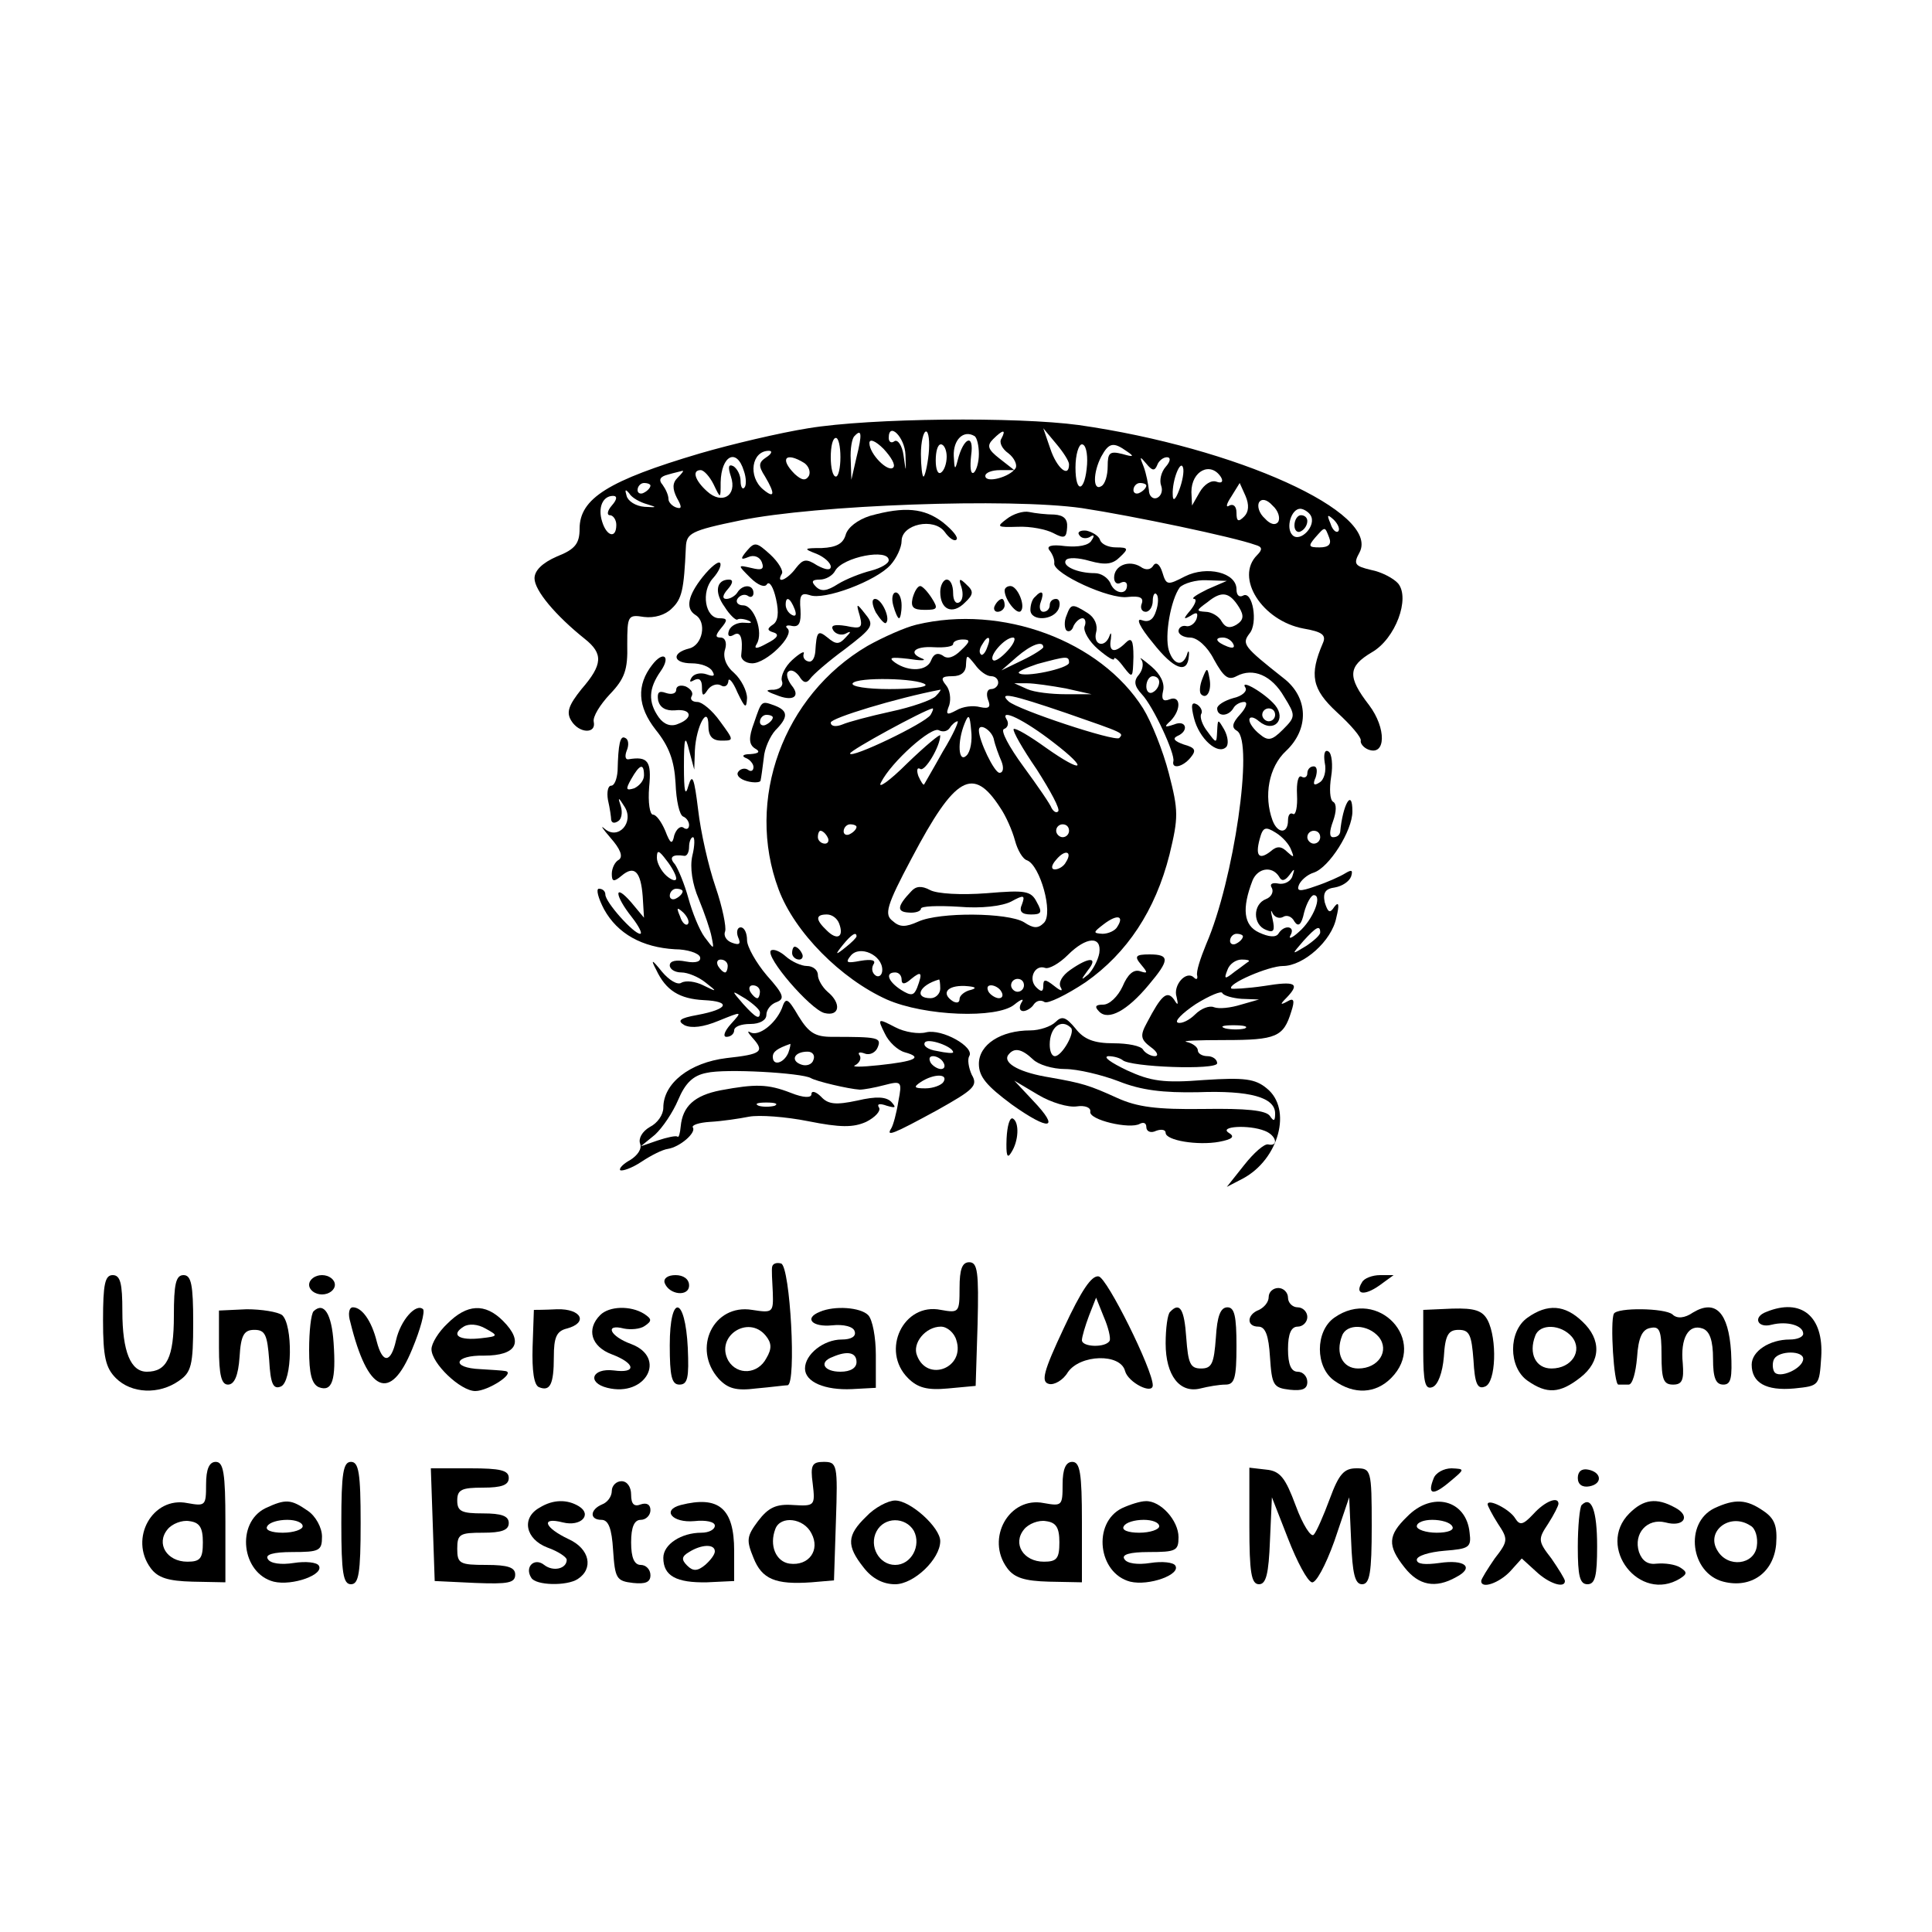 <?xml version="1.0" standalone="no"?>
<!DOCTYPE svg PUBLIC "-//W3C//DTD SVG 20010904//EN"
 "http://www.w3.org/TR/2001/REC-SVG-20010904/DTD/svg10.dtd">
<svg version="1.0" xmlns="http://www.w3.org/2000/svg"
 width="300pt" height="300pt" viewBox="0 0 300 300"
 preserveAspectRatio="xMidYMid meet">

<g transform="translate(0,300) scale(0.1,-0.1)"
fill="#000000" stroke="none">
<path d="M1255 2335 c-44 -7 -120 -25 -168 -39 -142 -42 -187 -70 -187 -117 0
-23 -7 -32 -35 -43 -23 -10 -35 -22 -35 -34 0 -19 33 -58 78 -94 29 -23 28
-40 -5 -78 -20 -25 -24 -36 -16 -49 12 -20 39 -21 35 -2 -2 8 10 27 25 43 23
24 28 38 27 77 0 45 1 47 26 43 16 -2 33 3 43 13 16 15 19 29 22 95 1 22 7 26
85 42 116 24 418 35 530 19 79 -12 236 -45 269 -57 11 -3 12 -7 3 -16 -35 -35
8 -102 72 -114 29 -5 36 -10 30 -23 -21 -49 -17 -71 22 -107 22 -20 38 -39 37
-44 -1 -4 4 -11 12 -14 27 -10 28 33 1 69 -34 44 -33 60 4 82 37 21 60 84 41
107 -7 8 -26 18 -42 21 -25 6 -28 9 -18 27 33 62 -191 163 -436 198 -96 13
-323 11 -420 -5z m75 -45 l-8 -35 -1 31 c-1 17 2 34 6 37 11 12 12 3 3 -33z
m76 4 c1 -29 1 -29 -3 -1 -2 15 -9 25 -14 22 -5 -4 -9 -1 -9 5 0 26 25 1 26
-26z m36 1 c-2 -19 -6 -35 -8 -35 -2 0 -4 16 -4 35 0 19 4 35 8 35 4 0 6 -16
4 -35z m78 0 c0 -13 -4 -26 -8 -29 -5 -3 -6 9 -4 27 5 35 -12 28 -21 -8 -4
-16 -5 -14 -6 7 -1 25 15 41 32 31 4 -2 7 -15 7 -28z m35 24 c-4 -6 1 -16 11
-23 9 -7 14 -18 11 -23 -9 -14 -47 -24 -47 -12 0 5 10 9 23 9 l22 0 -23 18
c-18 14 -20 20 -10 30 15 15 21 16 13 1z m105 -40 c0 -22 -19 -6 -29 24 l-11
32 20 -24 c11 -13 20 -27 20 -32z m-355 11 c0 -16 -3 -30 -7 -30 -5 0 -8 14
-8 30 0 17 3 30 8 30 4 0 7 -13 7 -30z m82 -16 c-8 -8 -37 21 -37 38 0 7 9 4
22 -9 12 -13 19 -25 15 -29z m83 17 c0 -11 -4 -22 -9 -25 -5 -3 -8 6 -8 19 0
14 3 25 8 25 5 0 9 -9 9 -19z m218 -12 c-3 -43 -18 -47 -18 -5 0 20 5 36 10
36 6 0 9 -14 8 -31z m62 20 c12 -8 10 -9 -7 -4 -20 5 -23 2 -23 -19 0 -14 -4
-28 -10 -31 -13 -8 -13 21 0 46 12 22 19 23 40 8z m-560 -9 c-12 -8 -13 -13
-2 -30 16 -27 15 -35 -3 -20 -24 20 -18 60 9 60 6 0 4 -5 -4 -10z m-35 -21 c4
-11 4 -23 1 -26 -3 -4 -6 1 -6 10 0 9 -5 19 -11 23 -8 4 -9 -1 -4 -16 10 -30
-14 -44 -37 -23 -19 17 -24 33 -10 33 5 0 14 -10 20 -22 11 -23 11 -23 11 3 1
42 25 54 36 18z m94 12 c7 -5 10 -14 7 -20 -5 -8 -11 -7 -22 3 -24 24 -14 35
15 17z m548 -3 c2 6 9 12 15 12 6 0 6 -6 -2 -15 -7 -8 -10 -21 -7 -29 3 -8 0
-16 -6 -19 -7 -3 -13 3 -13 12 -1 9 -4 25 -8 36 -7 17 -6 17 4 5 9 -11 13 -12
17 -2z m34 -39 c-6 -16 -10 -18 -10 -7 -1 22 12 55 16 42 2 -6 -1 -22 -6 -35z
m-779 19 c-8 -8 -8 -17 -1 -31 8 -14 8 -18 -1 -15 -6 2 -12 8 -12 13 0 6 -4
15 -9 22 -7 8 -4 13 8 16 10 3 20 5 23 6 2 0 -1 -4 -8 -11z m844 1 c4 -7 1
-10 -7 -7 -8 3 -19 -4 -26 -16 l-12 -21 -1 21 c0 33 30 48 46 23z m-886 -13
c0 -3 -4 -8 -10 -11 -5 -3 -10 -1 -10 4 0 6 5 11 10 11 6 0 10 -2 10 -4z m770
0 c0 -3 -4 -8 -10 -11 -5 -3 -10 -1 -10 4 0 6 5 11 10 11 6 0 10 -2 10 -4z
m152 -48 c-9 -9 -12 -8 -12 6 0 10 -5 14 -11 11 -6 -4 -5 2 3 14 l13 21 9 -20
c6 -14 5 -25 -2 -32z m-927 19 c16 -5 15 -5 -4 -4 -14 1 -26 9 -28 17 -3 10
-2 11 4 4 4 -7 17 -14 28 -17z m-55 -2 c-7 -8 -8 -15 -3 -15 5 0 10 -7 10 -15
0 -22 -15 -18 -22 5 -7 22 1 40 17 40 7 0 6 -6 -2 -15z m1035 -25 c-4 -6 -12
-5 -21 5 -9 8 -12 19 -9 25 4 6 12 5 21 -5 9 -8 12 -19 9 -25z m50 10 c10 -16
-16 -43 -28 -31 -11 11 -2 41 12 41 5 0 13 -5 16 -10z m43 -25 c-3 -3 -9 2
-12 12 -6 14 -5 15 5 6 7 -7 10 -15 7 -18z m-14 -10 c4 -10 -1 -15 -15 -15
-17 0 -18 2 -7 15 16 18 15 18 22 0z"/>
<path d="M2010 2184 c0 -8 5 -12 10 -9 6 3 10 10 10 16 0 5 -4 9 -10 9 -5 0
-10 -7 -10 -16z"/>
<path d="M1351 2199 c-19 -6 -35 -18 -38 -30 -4 -13 -14 -19 -37 -20 -28 0
-29 -1 -8 -9 12 -5 22 -14 22 -20 0 -6 -8 -5 -21 2 -17 11 -22 10 -33 -4 -13
-18 -32 -26 -22 -9 3 4 -5 18 -18 30 -21 19 -24 20 -36 6 -11 -13 -10 -15 2
-10 9 4 18 0 21 -8 4 -11 0 -13 -16 -9 -22 5 -22 5 -2 -15 12 -12 23 -16 26
-10 4 5 10 -5 14 -23 5 -22 3 -35 -5 -40 -9 -6 -9 -9 1 -12 10 -3 6 -9 -10
-17 -16 -9 -21 -9 -16 -1 11 18 -4 60 -21 60 -8 0 -12 5 -9 10 4 6 11 8 16 5
5 -4 9 -1 9 4 0 14 -17 14 -25 1 -3 -5 -11 -10 -17 -10 -7 0 -6 6 2 15 8 9 9
15 2 15 -20 0 -23 -20 -7 -42 8 -13 18 -22 20 -20 3 2 11 1 18 -2 6 -3 3 -4
-7 -3 -10 1 -21 -4 -24 -12 -3 -8 0 -11 7 -7 11 7 15 -5 12 -31 -1 -7 7 -13
17 -13 22 0 66 43 55 54 -5 4 -1 6 7 4 11 -2 14 5 13 25 -2 23 1 27 14 23 22
-9 104 22 126 47 9 10 17 27 17 37 0 26 50 37 67 14 7 -10 15 -15 18 -12 4 3
-6 15 -21 27 -29 22 -59 25 -113 10z m29 -69 c0 -5 -12 -12 -27 -16 -16 -4
-39 -13 -52 -21 -17 -11 -26 -12 -34 -4 -8 8 -6 11 6 11 9 0 20 6 24 14 12 21
83 35 83 16z m-146 -76 c3 -8 2 -12 -4 -9 -6 3 -10 10 -10 16 0 14 7 11 14 -7z"/>
<path d="M1563 2194 c-16 -12 -15 -13 17 -12 20 1 45 -4 56 -10 17 -9 20 -7
21 9 1 13 -5 19 -20 20 -12 0 -30 2 -39 4 -9 2 -25 -3 -35 -11z"/>
<path d="M1676 2169 c3 -5 10 -6 16 -3 7 5 8 2 3 -5 -4 -8 -21 -11 -41 -9 -22
3 -30 0 -24 -7 4 -5 8 -14 7 -20 -1 -16 86 -56 114 -52 19 2 25 -1 22 -10 -3
-7 0 -13 6 -13 6 0 11 8 11 17 0 9 3 14 6 10 3 -3 3 -15 -1 -26 -4 -13 -11
-18 -22 -14 -10 4 -3 -11 17 -35 33 -42 54 -49 56 -21 1 9 -1 10 -3 2 -7 -19
-21 -15 -28 7 -7 23 3 79 17 98 6 6 25 12 42 11 l31 -1 -30 -13 c-16 -8 -26
-14 -21 -15 5 0 2 -8 -5 -17 -12 -14 -12 -16 0 -9 9 6 12 5 9 -5 -3 -8 -11
-13 -17 -11 -6 1 -11 -3 -11 -8 0 -5 8 -10 18 -10 11 0 27 -14 37 -34 15 -27
22 -33 35 -26 26 14 55 1 74 -32 18 -29 18 -31 -2 -51 -17 -17 -23 -18 -36 -7
-9 7 -16 17 -16 22 0 6 7 5 15 -2 23 -19 43 3 25 25 -16 19 -56 42 -46 27 3
-5 -5 -13 -19 -16 -14 -4 -25 -11 -25 -16 0 -13 17 -13 25 0 3 6 11 10 17 10
6 0 3 -9 -6 -19 -13 -14 -14 -21 -5 -26 26 -17 -5 -232 -48 -331 -9 -22 -16
-43 -14 -49 1 -5 -1 -7 -5 -3 -12 12 -33 -12 -27 -30 3 -13 2 -14 -4 -4 -11
15 -20 6 -42 -36 -11 -20 -10 -26 6 -38 10 -7 13 -14 6 -14 -6 0 -15 5 -18 10
-3 6 -24 10 -46 10 -30 0 -46 6 -59 23 -15 18 -21 20 -31 10 -7 -7 -25 -13
-39 -13 -46 0 -80 -22 -80 -52 0 -20 12 -34 51 -63 59 -42 76 -39 33 6 l-29
31 37 -22 c20 -12 47 -20 60 -18 13 2 22 -2 21 -8 -3 -13 62 -28 77 -19 6 3
10 1 10 -5 0 -7 7 -10 15 -6 8 3 15 2 15 -3 0 -12 50 -20 83 -14 21 4 25 8 15
14 -16 10 31 13 56 3 18 -7 22 -25 5 -21 -6 1 -22 -13 -37 -32 l-27 -34 25 13
c56 30 77 108 37 140 -18 15 -35 17 -97 13 -63 -5 -83 -2 -120 15 -25 12 -38
21 -29 22 9 0 18 -3 22 -6 11 -11 147 -16 147 -5 0 6 -7 11 -15 11 -8 0 -15 4
-15 9 0 5 -8 11 -17 13 -10 2 17 3 59 3 80 0 91 5 103 44 6 18 4 22 -6 16 -11
-6 -12 -5 -1 6 21 22 14 26 -35 18 -27 -4 -50 -5 -51 -4 -7 7 58 35 80 35 32
0 76 39 83 75 5 20 4 26 -3 17 -7 -11 -10 -9 -15 7 -3 15 1 21 16 23 11 2 22
9 25 17 3 10 1 11 -9 5 -8 -5 -28 -14 -46 -20 -25 -9 -30 -8 -26 2 3 7 13 16
23 19 24 8 60 65 60 95 0 37 -15 11 -19 -32 -1 -5 -5 -8 -11 -8 -6 0 -6 9 0
25 5 14 6 27 0 30 -5 3 -6 20 -3 39 3 18 1 36 -4 39 -6 4 -8 -4 -6 -17 3 -13
-1 -27 -8 -31 -9 -6 -11 -3 -6 8 3 10 2 17 -3 17 -6 0 -10 -5 -10 -11 0 -5 -4
-8 -9 -5 -5 3 -8 -9 -7 -28 1 -19 -2 -32 -6 -30 -5 3 -8 -2 -8 -10 0 -21 -16
-21 -24 0 -14 38 -6 83 21 108 36 34 35 83 -4 113 -62 49 -65 53 -53 69 14 16
5 68 -10 59 -6 -3 -10 1 -10 10 0 26 -46 37 -80 20 -27 -14 -29 -14 -35 6 -4
13 -10 17 -14 11 -4 -7 -12 -8 -20 -2 -18 11 -41 2 -41 -17 0 -8 5 -11 10 -8
6 3 10 1 10 -4 0 -16 -20 -13 -26 4 -4 8 -14 15 -24 15 -27 0 -51 11 -45 20 3
5 20 4 37 -1 25 -7 36 -5 47 6 14 13 13 15 -6 15 -12 0 -23 5 -25 12 -2 6 -12
12 -21 14 -9 1 -15 -2 -11 -7z m248 -112 c8 -13 7 -20 -4 -27 -10 -6 -17 -5
-23 5 -4 8 -16 15 -25 15 -15 1 -15 2 3 15 22 18 34 16 49 -8z m-9 -57 c3 -6
-1 -7 -9 -4 -18 7 -21 14 -7 14 6 0 13 -4 16 -10z m65 -110 c0 -5 -4 -10 -10
-10 -5 0 -10 5 -10 10 0 6 5 10 10 10 6 0 10 -4 10 -10z m25 -210 c5 -12 4
-12 -6 -3 -9 9 -16 10 -26 1 -18 -14 -24 -7 -17 19 5 19 9 20 25 10 10 -6 21
-18 24 -27z m45 20 c0 -5 -4 -10 -10 -10 -5 0 -10 5 -10 10 0 6 5 10 10 10 6
0 10 -4 10 -10z m-64 -61 c4 -8 9 -7 16 2 8 11 9 11 5 -1 -2 -8 -12 -14 -22
-12 -10 2 -14 -1 -10 -7 3 -6 -1 -14 -9 -17 -21 -8 -21 -40 0 -48 12 -5 14 -1
10 17 -3 12 -3 16 0 9 3 -6 10 -9 16 -6 6 4 14 1 18 -7 6 -9 11 -5 15 14 4 15
11 27 15 27 14 0 -1 -38 -23 -57 -11 -10 -17 -12 -13 -5 8 14 -10 17 -19 2 -4
-6 -15 -5 -30 2 -24 11 -27 37 -10 81 8 19 30 23 41 6z m64 -87 c0 -4 -10 -13
-22 -21 -23 -14 -23 -14 -4 8 20 22 26 25 26 13z m-120 -6 c0 -3 -4 -8 -10
-11 -5 -3 -10 -1 -10 4 0 6 5 11 10 11 6 0 10 -2 10 -4z m9 -39 c-2 -1 -12 -9
-22 -16 -15 -12 -17 -12 -11 3 3 9 13 16 22 16 8 0 13 -1 11 -3z m-11 -58 l27
-1 -28 -8 c-16 -5 -34 -7 -42 -4 -7 3 -20 -2 -29 -11 -9 -9 -21 -15 -27 -13
-6 2 7 15 28 29 21 13 40 21 41 17 2 -4 16 -8 30 -9z m-265 -45 c7 -7 -14 -44
-25 -44 -5 0 -8 8 -8 18 0 27 18 41 33 26z m270 -1 c-7 -2 -21 -2 -30 0 -10 3
-4 5 12 5 17 0 24 -2 18 -5z m-329 -48 c8 -8 30 -15 50 -15 19 0 57 -9 83 -19
35 -14 69 -18 123 -17 81 3 120 -8 120 -33 0 -12 -2 -13 -8 -4 -6 9 -37 12
-103 11 -73 -1 -103 3 -134 17 -44 20 -54 23 -105 32 -44 7 -72 21 -65 34 9
13 21 11 39 -6z"/>
<path d="M1091 2104 c-23 -29 -27 -49 -11 -59 18 -11 11 -47 -10 -52 -28 -7
-25 -23 4 -23 14 0 28 -5 32 -12 5 -8 2 -9 -9 -5 -9 3 -19 1 -23 -5 -4 -7 -3
-8 4 -4 8 4 12 0 12 -11 0 -14 2 -15 9 -4 5 7 14 10 20 7 6 -4 11 -1 12 6 0 7
7 0 14 -17 12 -25 14 -26 15 -9 0 11 -9 29 -20 39 -13 11 -18 25 -14 37 3 10
0 18 -7 18 -9 0 -8 4 1 15 10 12 10 15 -3 15 -22 0 -29 41 -10 62 9 10 14 21
11 24 -3 3 -15 -7 -27 -22z"/>
<path d="M1460 2081 c0 -28 19 -36 38 -17 14 13 14 18 3 28 -11 11 -13 10 -8
-4 3 -10 2 -20 -3 -23 -6 -4 -10 3 -10 14 0 12 -4 21 -10 21 -5 0 -10 -9 -10
-19z"/>
<path d="M1417 2071 c-3 -14 1 -18 19 -18 20 0 21 2 11 18 -7 11 -15 19 -18
19 -4 0 -9 -8 -12 -19z"/>
<path d="M1560 2083 c0 -14 19 -38 25 -32 8 8 -5 39 -16 39 -5 0 -9 -3 -9 -7z"/>
<path d="M1387 2060 c3 -11 7 -20 9 -20 2 0 4 9 4 20 0 11 -4 20 -9 20 -5 0
-7 -9 -4 -20z"/>
<path d="M1607 2073 c-4 -3 -7 -12 -7 -20 0 -18 36 -17 44 2 3 8 1 15 -4 15
-6 0 -10 -4 -10 -10 0 -5 -4 -10 -10 -10 -5 0 -7 7 -4 15 6 16 2 20 -9 8z"/>
<path d="M1360 2049 c7 -11 14 -19 16 -16 7 7 -7 37 -17 37 -6 0 -5 -9 1 -21z"/>
<path d="M1545 2060 c-3 -5 -1 -10 4 -10 6 0 11 5 11 10 0 6 -2 10 -4 10 -3 0
-8 -4 -11 -10z"/>
<path d="M1335 2044 c5 -19 2 -21 -21 -16 -19 3 -25 1 -20 -7 4 -6 13 -8 19
-5 9 5 9 3 0 -6 -10 -11 -15 -11 -28 0 -15 12 -17 10 -19 -22 -1 -10 -5 -17
-11 -15 -5 1 -9 6 -7 12 2 5 -6 1 -18 -10 -11 -10 -18 -25 -16 -32 3 -7 -2
-13 -12 -14 -14 0 -14 -2 3 -8 26 -11 39 -3 24 15 -6 8 -9 18 -5 21 4 4 11 1
17 -7 6 -10 11 -12 17 -4 4 6 28 27 54 46 43 33 46 37 32 54 -14 18 -15 18 -9
-2z"/>
<path d="M1656 2044 c-4 -9 -3 -20 0 -23 4 -3 9 0 11 7 3 6 9 12 14 12 4 0 6
-6 3 -13 -2 -7 7 -23 21 -35 14 -12 25 -19 25 -15 0 4 7 -2 15 -13 14 -18 14
-17 15 16 0 26 -3 31 -12 22 -17 -17 -27 -15 -23 6 1 9 0 11 -2 5 -7 -20 -26
-15 -21 5 3 11 -2 23 -13 30 -24 15 -26 15 -33 -4z"/>
<path d="M1423 2030 c-17 -4 -51 -19 -76 -33 -131 -77 -190 -239 -138 -378 25
-67 97 -139 168 -171 59 -26 171 -30 198 -8 11 9 16 10 11 3 -4 -7 -3 -13 3
-13 5 0 13 5 16 10 4 6 11 8 17 4 5 -3 34 11 64 31 64 45 108 111 130 198 14
58 14 68 -1 126 -9 35 -27 80 -40 101 -66 105 -219 162 -352 130z m69 -40
c-11 -11 -21 -14 -28 -8 -8 5 -14 3 -18 -7 -6 -17 -34 -19 -56 -4 -11 8 -7 9
20 6 19 -3 29 -3 23 0 -24 9 -13 20 17 18 17 -1 30 1 30 5 0 4 7 7 15 7 12 0
12 -3 -3 -17z m41 5 c-3 -9 -8 -14 -10 -11 -3 3 -2 9 2 15 9 16 15 13 8 -4z
m32 -5 c-10 -11 -20 -18 -23 -15 -7 6 18 35 31 35 5 0 2 -9 -8 -20z m55 5 c0
-2 -15 -12 -32 -20 l-33 -16 24 21 c22 19 41 26 41 15z m-81 -45 c6 0 11 -4
11 -10 0 -5 -5 -10 -11 -10 -6 0 -8 -7 -5 -16 5 -12 2 -15 -12 -12 -11 3 -27
1 -37 -5 -15 -8 -17 -7 -11 8 3 10 1 24 -5 31 -9 11 -7 14 10 14 13 0 21 6 21
18 1 16 1 16 14 0 7 -10 18 -18 25 -18z m121 21 c0 -9 -71 -24 -78 -16 -2 2
11 8 29 14 45 12 49 13 49 2z m-223 -34 c3 -4 -22 -7 -56 -7 -35 0 -60 4 -57
9 7 10 102 8 113 -2z m218 -6 l40 -9 -40 0 c-22 0 -49 3 -60 8 l-20 9 20 0
c11 0 38 -4 60 -8z m-202 -12 c-6 -6 -37 -17 -70 -24 -32 -7 -66 -16 -75 -20
-10 -4 -18 -3 -18 3 0 7 102 38 170 51 2 1 -1 -4 -7 -10z m202 -26 c92 -32 90
-31 83 -39 -7 -6 -158 44 -172 57 -16 15 4 11 89 -18z m-210 -3 c-8 -13 -125
-69 -125 -60 0 5 114 67 128 70 2 0 0 -5 -3 -10z m56 -63 c-13 -13 -15 21 -3
50 6 15 8 13 10 -11 2 -16 -1 -33 -7 -39z m135 20 c56 -43 46 -49 -12 -8 -25
18 -47 31 -50 29 -2 -3 14 -31 36 -63 21 -33 37 -62 33 -65 -3 -3 -7 0 -10 5
-2 6 -22 35 -44 65 -22 30 -36 56 -30 58 6 2 8 9 4 15 -11 18 28 -1 73 -36z
m-172 -14 c-15 -27 -28 -49 -29 -51 -1 -2 -5 4 -9 13 -3 9 -2 14 3 11 7 -5 31
35 31 52 0 3 -23 -16 -51 -43 -28 -28 -47 -41 -41 -30 16 32 79 88 90 81 6 -3
13 -2 17 4 3 5 9 10 12 10 2 0 -7 -21 -23 -47z m79 20 c2 -10 8 -26 12 -35 4
-10 3 -18 -3 -18 -8 0 -32 50 -32 66 0 12 19 1 23 -13z m10 -107 c9 -13 19
-36 23 -51 4 -15 12 -29 19 -31 20 -8 41 -82 26 -97 -9 -9 -16 -9 -31 1 -25
15 -131 16 -164 1 -20 -9 -29 -9 -40 1 -13 10 -10 23 30 98 67 127 95 143 137
78z m-223 -30 c0 -3 -4 -8 -10 -11 -5 -3 -10 -1 -10 4 0 6 5 11 10 11 6 0 10
-2 10 -4z m330 -6 c0 -5 -4 -10 -10 -10 -5 0 -10 5 -10 10 0 6 5 10 10 10 6 0
10 -4 10 -10z m-375 -10 c3 -5 1 -10 -4 -10 -6 0 -11 5 -11 10 0 6 2 10 4 10
3 0 8 -4 11 -10z m370 -39 c-3 -6 -11 -11 -17 -11 -6 0 -6 6 2 15 14 17 26 13
15 -4z m-352 -95 c8 -21 -3 -27 -19 -11 -18 17 -18 25 0 25 8 0 16 -6 19 -14z
m432 -5 c-3 -6 -14 -11 -23 -11 -15 1 -15 2 2 15 21 16 32 13 21 -4z m-405
-15 c0 -2 -8 -10 -17 -17 -16 -13 -17 -12 -4 4 13 16 21 21 21 13z m377 -26
c-2 -11 -10 -26 -17 -33 -12 -10 -12 -9 -1 6 17 21 3 22 -27 1 -13 -9 -19 -20
-15 -27 4 -7 0 -6 -10 2 -14 11 -17 11 -17 0 0 -9 -3 -10 -11 -2 -13 13 -2 36
14 30 6 -2 22 7 35 20 29 29 53 30 49 3z m-337 -26 c0 -8 -5 -12 -10 -9 -6 4
-7 11 -4 17 5 7 -2 9 -20 6 -21 -4 -24 -3 -15 8 14 17 49 1 49 -22z m30 -15
c0 -8 5 -8 15 1 16 13 18 10 9 -14 -5 -12 -9 -13 -25 -3 -20 13 -25 27 -9 27
6 0 10 -5 10 -11z m60 -14 c0 -8 -7 -15 -15 -15 -26 0 -18 20 13 29 1 1 2 -6
2 -14z m130 5 c0 -5 -4 -10 -10 -10 -5 0 -10 5 -10 10 0 6 5 10 10 10 6 0 10
-4 10 -10z m-82 -7 c-10 -2 -18 -9 -18 -14 0 -6 -4 -7 -10 -4 -19 12 -10 25
18 24 16 -1 20 -3 10 -6z m47 -3 c3 -5 2 -10 -4 -10 -5 0 -13 5 -16 10 -3 6
-2 10 4 10 5 0 13 -4 16 -10z"/>
<path d="M1415 1616 c-22 -23 -23 -32 -4 -33 10 -1 19 2 19 6 0 4 26 5 59 3
35 -3 67 1 81 8 20 11 22 10 17 -4 -5 -11 -1 -16 14 -16 16 0 18 3 9 19 -9 18
-18 19 -78 14 -39 -3 -77 -1 -88 5 -13 7 -22 6 -29 -2z"/>
<path d="M1013 1968 c-25 -32 -23 -65 5 -101 21 -26 29 -48 31 -83 1 -27 6
-50 12 -52 5 -2 9 -8 9 -13 0 -6 -4 -8 -9 -4 -5 3 -11 -3 -14 -12 -3 -15 -6
-14 -14 7 -6 14 -14 25 -19 25 -5 0 -8 19 -6 43 4 40 -2 48 -32 43 -5 -1 -6 5
-3 13 4 9 3 18 -2 20 -8 5 -11 -9 -12 -51 -1 -13 -5 -23 -10 -23 -5 0 -7 -10
-5 -22 3 -13 5 -27 5 -31 1 -5 5 -6 11 -2 5 3 7 13 4 23 -5 15 -4 15 6 -1 15
-24 -10 -52 -31 -34 -8 7 -3 0 9 -14 15 -17 20 -29 13 -34 -6 -3 -11 -13 -11
-22 0 -12 3 -13 15 -3 20 17 30 7 33 -32 l2 -33 -20 24 c-27 31 -26 11 1 -23
11 -14 17 -26 13 -26 -10 0 -54 49 -54 61 0 5 -4 9 -10 9 -5 0 -1 -15 8 -32
21 -38 59 -59 110 -62 19 0 37 -6 39 -12 2 -7 -6 -10 -22 -7 -15 3 -25 1 -25
-6 0 -6 8 -11 18 -11 10 0 27 -7 38 -16 18 -14 18 -15 -4 -4 -12 6 -27 8 -34
4 -6 -4 -19 4 -30 17 -16 20 -18 20 -9 3 15 -32 36 -45 74 -47 43 -2 38 -14
-10 -23 -28 -5 -32 -9 -20 -16 11 -5 29 -3 53 7 37 15 37 15 19 -5 -10 -11
-13 -20 -7 -20 7 0 12 5 12 10 0 6 11 10 25 10 15 0 25 6 25 14 0 8 7 17 16
20 13 5 11 12 -15 41 -17 20 -31 45 -31 55 0 11 -4 20 -10 20 -5 0 -7 -7 -4
-15 5 -11 2 -13 -9 -9 -9 3 -14 11 -11 18 2 6 -4 37 -15 69 -11 32 -23 85 -27
120 -6 49 -9 57 -15 37 -5 -18 -7 -9 -7 30 0 45 2 50 8 25 l8 -30 1 30 c2 38
21 72 21 38 0 -16 6 -23 20 -23 20 0 20 0 -2 30 -12 17 -28 30 -35 30 -8 0
-12 4 -9 9 3 5 -1 11 -9 15 -8 3 -15 1 -15 -5 0 -6 -7 -8 -16 -5 -11 4 -14 1
-12 -12 3 -11 12 -16 26 -15 26 3 29 -12 5 -21 -11 -5 -22 -1 -30 10 -17 24
-16 45 3 72 16 23 4 32 -13 10z m-13 -172 c0 -8 -7 -16 -15 -20 -13 -4 -14 -2
-5 14 13 23 20 26 20 6z m75 -125 c-4 -18 0 -44 10 -67 9 -22 18 -48 20 -59 4
-20 4 -20 -11 0 -8 11 -19 38 -25 60 -6 22 -16 46 -21 53 -10 11 -4 16 15 13
4 0 7 6 7 14 0 8 3 15 6 15 3 0 3 -13 -1 -29z m-25 -35 c0 -5 -7 -3 -15 4 -8
7 -15 20 -15 28 0 13 3 12 15 -4 8 -10 15 -23 15 -28z m10 -20 c0 -3 -4 -8
-10 -11 -5 -3 -10 -1 -10 4 0 6 5 11 10 11 6 0 10 -2 10 -4z m8 -51 c-3 -3 -9
2 -12 12 -6 14 -5 15 5 6 7 -7 10 -15 7 -18z m62 -65 c0 -5 -2 -10 -4 -10 -3
0 -8 5 -11 10 -3 6 -1 10 4 10 6 0 11 -4 11 -10z m50 -40 c0 -5 -2 -10 -4 -10
-3 0 -8 5 -11 10 -3 6 -1 10 4 10 6 0 11 -4 11 -10z m0 -32 c0 -12 -6 -9 -26
13 -19 22 -19 22 4 8 12 -8 22 -17 22 -21z"/>
<path d="M1772 1976 c4 -5 3 -15 -3 -23 -9 -10 -8 -18 4 -31 18 -19 52 -93 49
-104 -3 -13 15 -9 27 6 9 11 7 15 -11 20 -14 5 -18 9 -10 13 19 8 14 26 -5 18
-15 -5 -16 -4 -5 6 17 18 15 40 -2 33 -10 -4 -13 0 -10 13 3 12 -4 26 -18 38
-13 11 -20 16 -16 11z m28 -35 c0 -6 -4 -13 -10 -16 -5 -3 -10 1 -10 9 0 9 5
16 10 16 6 0 10 -4 10 -9z"/>
<path d="M1867 1946 c-4 -10 -5 -21 -2 -24 9 -9 17 6 13 25 -3 17 -4 17 -11
-1z"/>
<path d="M1171 1878 c-9 -24 -8 -34 1 -40 9 -5 7 -8 -7 -9 -11 0 -14 -3 -7 -6
6 -2 12 -9 12 -14 0 -6 -4 -8 -9 -4 -5 3 -12 1 -15 -4 -3 -5 3 -11 14 -14 11
-3 21 -2 21 1 1 4 3 19 5 35 1 15 10 34 18 43 20 20 20 30 0 38 -22 8 -21 9
-33 -26z m29 8 c0 -3 -4 -8 -10 -11 -5 -3 -10 -1 -10 4 0 6 5 11 10 11 6 0 10
-2 10 -4z"/>
<path d="M1854 1885 c8 -32 37 -58 50 -45 4 4 3 16 -3 27 -10 17 -10 17 -11
-2 -1 -20 -1 -20 -15 -1 -8 10 -12 22 -10 27 3 4 0 11 -6 15 -9 5 -10 -1 -5
-21z"/>
<path d="M1197 1524 c-9 -10 61 -91 83 -97 24 -6 27 15 5 33 -8 7 -15 19 -15
26 0 8 -8 14 -17 14 -9 0 -24 7 -33 15 -9 8 -19 12 -23 9z"/>
<path d="M1230 1520 c0 -5 5 -10 11 -10 5 0 7 5 4 10 -3 6 -8 10 -11 10 -2 0
-4 -4 -4 -10z"/>
<path d="M1772 1502 c11 -13 10 -14 -2 -10 -10 3 -19 -5 -27 -24 -7 -15 -20
-28 -30 -28 -12 0 -14 -3 -6 -11 14 -14 43 1 77 42 32 38 33 47 1 47 -22 0
-24 -3 -13 -16z"/>
<path d="M1214 1434 c-10 -24 -36 -44 -49 -37 -5 3 -4 0 3 -8 20 -22 15 -26
-40 -32 -57 -7 -98 -39 -98 -77 0 -11 -9 -24 -21 -30 -12 -7 -18 -18 -15 -26
3 -8 -4 -18 -15 -25 -11 -6 -18 -13 -16 -16 3 -2 18 3 33 13 15 10 33 19 41
20 19 3 44 25 39 33 -3 4 10 8 27 9 18 1 45 5 60 8 16 3 57 0 92 -7 50 -10 70
-10 90 -1 14 7 23 17 20 22 -4 6 1 7 12 3 14 -4 15 -3 7 6 -8 8 -23 9 -53 2
-33 -7 -45 -6 -56 6 -8 8 -15 10 -15 4 0 -6 -12 -6 -32 2 -36 14 -55 14 -109
4 -41 -8 -59 -25 -62 -56 -1 -11 -3 -18 -5 -16 -2 2 -16 -1 -31 -6 l-26 -9 22
18 c12 11 28 35 36 54 11 26 23 38 44 42 29 7 148 0 162 -8 8 -5 59 -17 76
-18 6 0 23 3 38 7 27 7 28 6 22 -25 -3 -19 -8 -37 -11 -42 -9 -14 3 -9 71 28
57 32 64 38 54 55 -5 11 -7 24 -4 29 9 14 -42 43 -67 37 -11 -3 -33 0 -48 8
-27 14 -28 14 -16 -10 6 -13 20 -26 31 -29 29 -8 16 -14 -40 -20 -28 -3 -44
-3 -37 0 6 3 10 10 7 15 -4 5 0 6 8 3 8 -3 17 2 20 10 6 15 0 16 -71 16 -26 0
-36 6 -52 32 -17 29 -20 30 -26 12z m266 -68 c0 -2 -11 -1 -25 2 -14 2 -22 8
-19 13 4 8 44 -6 44 -15z m-256 -1 c-7 -16 -24 -21 -24 -6 0 8 7 13 27 20 1 1
0 -6 -3 -14z m39 -11 c-2 -7 -11 -10 -19 -7 -17 6 -11 20 10 20 8 0 12 -6 9
-13z m202 -4 c3 -5 2 -10 -4 -10 -5 0 -13 5 -16 10 -3 6 -2 10 4 10 5 0 13 -4
16 -10z m0 -30 c-3 -5 -16 -10 -28 -10 -18 0 -19 2 -7 10 20 13 43 13 35 0z
m-262 -37 c-7 -2 -19 -2 -25 0 -7 3 -2 5 12 5 14 0 19 -2 13 -5z"/>
<path d="M1563 1232 c-1 -26 1 -32 7 -22 12 18 13 47 3 53 -5 3 -9 -11 -10
-31z"/>
<path d="M1199 1033 c-1 -4 0 -22 1 -40 1 -31 0 -32 -32 -27 -60 10 -94 -60
-52 -107 14 -15 27 -19 58 -15 23 2 45 5 49 5 14 2 4 184 -10 189 -7 2 -13 0
-14 -5z m-10 -107 c9 -11 10 -20 1 -35 -13 -25 -45 -27 -59 -4 -21 38 31 72
58 39z"/>
<path d="M1490 1000 c0 -38 -1 -39 -29 -34 -58 12 -94 -63 -51 -106 15 -15 30
-19 62 -16 l43 4 3 96 c2 81 0 96 -13 96 -11 0 -15 -11 -15 -40z m-5 -81 c14
-43 -45 -66 -61 -24 -8 19 13 45 37 45 10 0 21 -10 24 -21z"/>
<path d="M160 950 c0 -57 4 -74 20 -90 24 -24 67 -26 98 -4 19 13 22 24 22 90
0 59 -3 74 -15 74 -12 0 -15 -14 -15 -63 0 -65 -11 -87 -42 -87 -25 0 -38 31
-38 94 0 43 -3 56 -15 56 -12 0 -15 -14 -15 -70z"/>
<path d="M480 1005 c0 -8 9 -15 20 -15 11 0 20 7 20 15 0 8 -9 15 -20 15 -11
0 -20 -7 -20 -15z"/>
<path d="M1032 1008 c7 -19 38 -22 38 -4 0 10 -9 16 -21 16 -12 0 -19 -5 -17
-12z"/>
<path d="M1652 938 c-32 -68 -36 -84 -23 -87 8 -2 22 6 29 18 19 28 82 30 89
2 5 -18 43 -37 43 -22 0 24 -71 167 -84 169 -11 2 -27 -22 -54 -80z m71 -20
c-6 -11 -43 -10 -43 1 0 5 5 22 11 38 l11 28 12 -30 c7 -16 11 -33 9 -37z"/>
<path d="M2115 1009 c-12 -19 3 -22 27 -5 l22 16 -21 0 c-12 0 -25 -5 -28 -11z"/>
<path d="M1970 986 c0 -8 -7 -16 -15 -20 -19 -7 -20 -26 -1 -26 11 0 16 -14
18 -47 3 -44 5 -48 31 -51 19 -2 27 1 27 12 0 9 -7 16 -15 16 -10 0 -15 11
-15 35 0 24 5 35 15 35 8 0 15 7 15 15 0 8 -7 15 -15 15 -8 0 -15 7 -15 15 0
8 -7 15 -15 15 -8 0 -15 -6 -15 -14z"/>
<path d="M340 908 c0 -44 4 -58 14 -58 10 0 16 14 18 43 2 34 7 42 23 42 17 0
20 -8 23 -47 2 -36 6 -46 18 -41 18 7 19 96 2 111 -7 5 -32 9 -55 9 l-43 -2 0
-57z"/>
<path d="M487 964 c-4 -4 -7 -31 -7 -60 0 -37 4 -53 15 -58 21 -8 27 11 23 69
-3 45 -15 64 -31 49z"/>
<path d="M544 947 c27 -110 62 -125 96 -42 13 31 20 58 17 62 -11 10 -35 -17
-42 -48 -8 -36 -21 -37 -30 -2 -8 32 -23 53 -37 53 -6 0 -8 -10 -4 -23z"/>
<path d="M695 945 c-14 -13 -25 -31 -25 -40 0 -22 45 -65 68 -65 20 0 63 28
47 31 -5 1 -23 2 -39 3 -47 2 -41 22 6 21 50 0 62 21 29 54 -28 28 -56 26 -86
-4z m52 -23 c-34 -4 -48 5 -27 18 8 5 22 4 34 -3 20 -11 20 -12 -7 -15z"/>
<path d="M829 966 c0 -1 -1 -27 -2 -58 -1 -36 2 -59 10 -62 17 -7 23 4 23 47
0 30 4 40 20 44 34 9 23 31 -15 30 -19 -1 -35 -1 -36 -1z"/>
<path d="M932 958 c-22 -22 -14 -49 18 -61 37 -14 39 -30 3 -25 -34 4 -42 -19
-10 -27 60 -15 93 47 37 68 -33 12 -42 32 -11 24 10 -2 25 -1 32 4 12 8 11 11
-1 19 -21 13 -54 12 -68 -2z"/>
<path d="M1040 911 c0 -48 3 -61 15 -61 13 0 15 11 13 57 -4 81 -28 85 -28 4z"/>
<path d="M1273 963 c-25 -10 -12 -24 19 -21 18 2 33 -2 35 -9 3 -8 -5 -13 -20
-13 -28 0 -57 -23 -57 -45 0 -21 31 -34 73 -32 l37 2 0 51 c0 27 -5 55 -12 62
-12 12 -52 15 -75 5z m57 -78 c0 -9 -9 -15 -25 -15 -26 0 -34 15 -12 23 23 10
37 7 37 -8z"/>
<path d="M1817 963 c-4 -3 -7 -26 -7 -49 0 -50 22 -78 54 -70 12 3 29 6 39 6
14 0 17 10 17 60 0 46 -3 60 -14 60 -11 0 -16 -14 -18 -47 -3 -40 -6 -48 -23
-48 -17 0 -20 8 -23 48 -3 44 -10 56 -25 40z"/>
<path d="M2072 954 c-30 -21 -30 -77 0 -98 31 -22 64 -20 88 4 58 58 -20 142
-88 94z m69 -30 c17 -21 0 -49 -32 -49 -24 0 -36 23 -25 51 7 19 40 18 57 -2z"/>
<path d="M2210 903 c0 -50 3 -61 14 -57 9 3 16 23 18 47 2 34 7 42 23 42 17 0
20 -8 23 -47 2 -36 6 -46 18 -41 17 6 19 74 4 103 -8 15 -20 19 -55 18 l-45
-2 0 -63z"/>
<path d="M2372 954 c-30 -21 -30 -77 0 -98 30 -21 50 -20 82 5 32 25 33 59 3
87 -27 26 -54 28 -85 6z m69 -30 c17 -21 0 -49 -32 -49 -24 0 -36 23 -25 51 7
19 40 18 57 -2z"/>
<path d="M2506 960 c-6 -12 0 -110 7 -110 4 0 11 0 16 0 6 0 11 19 13 42 2 31
8 44 21 46 14 3 17 -4 17 -42 0 -38 3 -46 18 -46 14 0 17 7 15 33 -4 39 9 62
31 54 11 -4 16 -19 16 -47 0 -29 4 -40 16 -40 12 0 14 10 12 51 -4 61 -24 82
-59 61 -13 -9 -25 -10 -32 -3 -12 10 -86 11 -91 1z"/>
<path d="M2743 963 c-22 -8 -14 -26 8 -20 24 6 49 -1 49 -14 0 -5 -9 -9 -21
-9 -31 0 -59 -18 -59 -39 0 -28 22 -41 66 -37 39 4 39 4 42 49 4 63 -31 92
-85 70z m57 -73 c0 -15 -38 -32 -45 -20 -3 5 -3 15 0 20 8 13 45 13 45 0z"/>
<path d="M320 695 c0 -33 -1 -34 -29 -29 -54 11 -91 -55 -57 -101 11 -15 27
-20 65 -21 l51 -1 0 94 c0 76 -3 93 -15 93 -10 0 -15 -11 -15 -35z m-5 -90 c0
-25 -4 -30 -24 -30 -32 0 -49 28 -31 50 7 9 23 15 34 13 16 -2 21 -10 21 -33z"/>
<path d="M530 635 c0 -78 3 -95 15 -95 12 0 15 17 15 95 0 78 -3 95 -15 95
-12 0 -15 -17 -15 -95z"/>
<path d="M1262 696 c4 -34 3 -35 -30 -33 -27 2 -39 -4 -55 -25 -18 -24 -18
-30 -7 -57 13 -33 34 -42 90 -38 l35 3 3 92 c3 88 2 92 -19 92 -18 0 -21 -5
-17 -34z m-2 -77 c14 -26 -4 -51 -34 -47 -21 3 -32 28 -22 54 8 21 44 17 56
-7z"/>
<path d="M1650 695 c0 -33 -1 -34 -29 -29 -54 11 -91 -55 -57 -101 11 -15 27
-20 65 -21 l51 -1 0 94 c0 76 -3 93 -15 93 -10 0 -15 -11 -15 -35z m-5 -90 c0
-25 -4 -30 -24 -30 -32 0 -49 28 -31 50 7 9 23 15 34 13 16 -2 21 -10 21 -33z"/>
<path d="M672 633 l3 -88 63 -3 c51 -2 62 0 62 13 0 11 -11 15 -45 15 -41 0
-45 2 -45 25 0 23 4 25 40 25 29 0 40 4 40 15 0 11 -11 15 -40 15 -33 0 -40 3
-40 20 0 17 7 20 40 20 29 0 40 4 40 15 0 12 -13 15 -60 15 l-61 0 3 -87z"/>
<path d="M1940 631 c0 -73 3 -91 15 -91 11 0 15 16 17 68 l3 67 25 -64 c14
-36 30 -66 37 -68 6 -2 21 25 35 64 l23 68 3 -67 c2 -52 6 -68 17 -68 12 0 15
18 15 90 0 88 -1 90 -24 90 -19 0 -27 -9 -41 -47 -10 -27 -21 -52 -25 -56 -4
-5 -17 15 -28 45 -16 43 -24 54 -46 56 l-26 3 0 -90z"/>
<path d="M2226 704 c-10 -25 -1 -27 25 -5 24 20 24 20 3 21 -12 0 -25 -7 -28
-16z"/>
<path d="M2450 705 c0 -10 7 -15 18 -13 21 4 19 22 -2 26 -10 2 -16 -3 -16
-13z"/>
<path d="M950 685 c0 -9 -7 -18 -15 -21 -19 -8 -20 -24 -1 -24 11 0 16 -14 18
-47 3 -44 5 -48 31 -51 19 -2 27 1 27 12 0 9 -7 16 -15 16 -10 0 -15 11 -15
35 0 24 5 35 15 35 8 0 15 7 15 15 0 9 -6 12 -15 9 -10 -4 -15 0 -15 15 0 12
-6 21 -15 21 -8 0 -15 -7 -15 -15z"/>
<path d="M412 658 c-46 -23 -37 -101 13 -114 29 -7 79 11 70 25 -3 5 -20 7
-39 4 -19 -3 -36 -1 -40 6 -5 7 8 11 38 11 42 0 46 2 46 24 0 14 -10 32 -22
40 -26 18 -34 19 -66 4z m58 -28 c0 -5 -14 -10 -31 -10 -17 0 -28 4 -24 10 3
6 17 10 31 10 13 0 24 -4 24 -10z"/>
<path d="M838 659 c-29 -16 -22 -49 12 -62 17 -6 30 -15 30 -19 0 -14 -21 -19
-35 -8 -15 12 -31 -3 -20 -20 7 -12 55 -13 72 -2 25 16 19 47 -14 62 -38 18
-44 35 -9 26 28 -7 46 12 25 25 -18 11 -40 11 -61 -2z"/>
<path d="M1057 663 c-30 -8 -13 -28 21 -25 18 2 32 -1 32 -7 0 -6 -9 -11 -21
-11 -31 0 -59 -18 -59 -39 0 -28 20 -39 68 -38 l42 2 0 47 c0 66 -24 86 -83
71z m53 -72 c0 -5 -7 -14 -15 -21 -12 -10 -19 -10 -28 -1 -9 9 -9 14 3 21 19
12 40 13 40 1z"/>
<path d="M1345 645 c-30 -29 -31 -45 -4 -79 13 -17 30 -26 49 -26 29 0 70 39
70 67 0 21 -46 63 -70 63 -11 0 -32 -11 -45 -25z m74 -22 c12 -23 -4 -53 -29
-53 -25 0 -41 29 -29 52 12 23 45 23 58 1z"/>
<path d="M1742 658 c-46 -23 -37 -101 13 -114 29 -7 79 11 70 25 -3 5 -20 7
-39 4 -19 -3 -36 -1 -40 6 -5 7 8 11 38 11 42 0 46 2 46 23 0 26 -28 57 -51
56 -8 0 -24 -5 -37 -11z m58 -28 c0 -5 -14 -10 -31 -10 -17 0 -28 4 -24 10 3
6 17 10 31 10 13 0 24 -4 24 -10z"/>
<path d="M2185 645 c-30 -29 -31 -45 -4 -79 22 -28 48 -33 80 -15 29 15 14 28
-26 22 -22 -3 -35 -2 -35 5 0 6 19 12 43 14 38 3 42 5 39 28 -5 51 -58 65 -97
25z m70 -15 c4 -6 -7 -10 -24 -10 -17 0 -31 5 -31 10 0 6 11 10 24 10 14 0 28
-4 31 -10z"/>
<path d="M2310 664 c0 -2 7 -16 16 -30 16 -24 16 -27 -5 -54 -11 -16 -21 -32
-21 -35 0 -13 28 -3 45 15 l18 20 22 -20 c20 -19 45 -27 45 -15 0 3 -10 19
-21 35 -21 27 -21 30 -5 54 9 14 16 28 16 31 0 12 -21 4 -39 -16 -16 -17 -21
-18 -28 -7 -8 14 -43 32 -43 22z"/>
<path d="M2456 663 c-3 -3 -6 -33 -6 -65 0 -45 3 -58 15 -58 12 0 15 13 15 59
0 56 -9 79 -24 64z"/>
<path d="M2530 650 c-52 -52 16 -140 79 -101 11 7 11 10 0 17 -8 5 -24 7 -36
6 -14 -2 -23 4 -28 18 -9 29 13 53 41 46 29 -8 40 10 15 23 -29 16 -49 13 -71
-9z"/>
<path d="M2662 658 c-47 -23 -37 -101 14 -114 43 -11 78 14 82 58 2 28 -2 40
-20 52 -26 18 -44 19 -76 4z m56 -27 c8 -4 12 -19 10 -32 -4 -29 -45 -34 -61
-7 -19 30 19 60 51 39z"/>
</g>
</svg>
